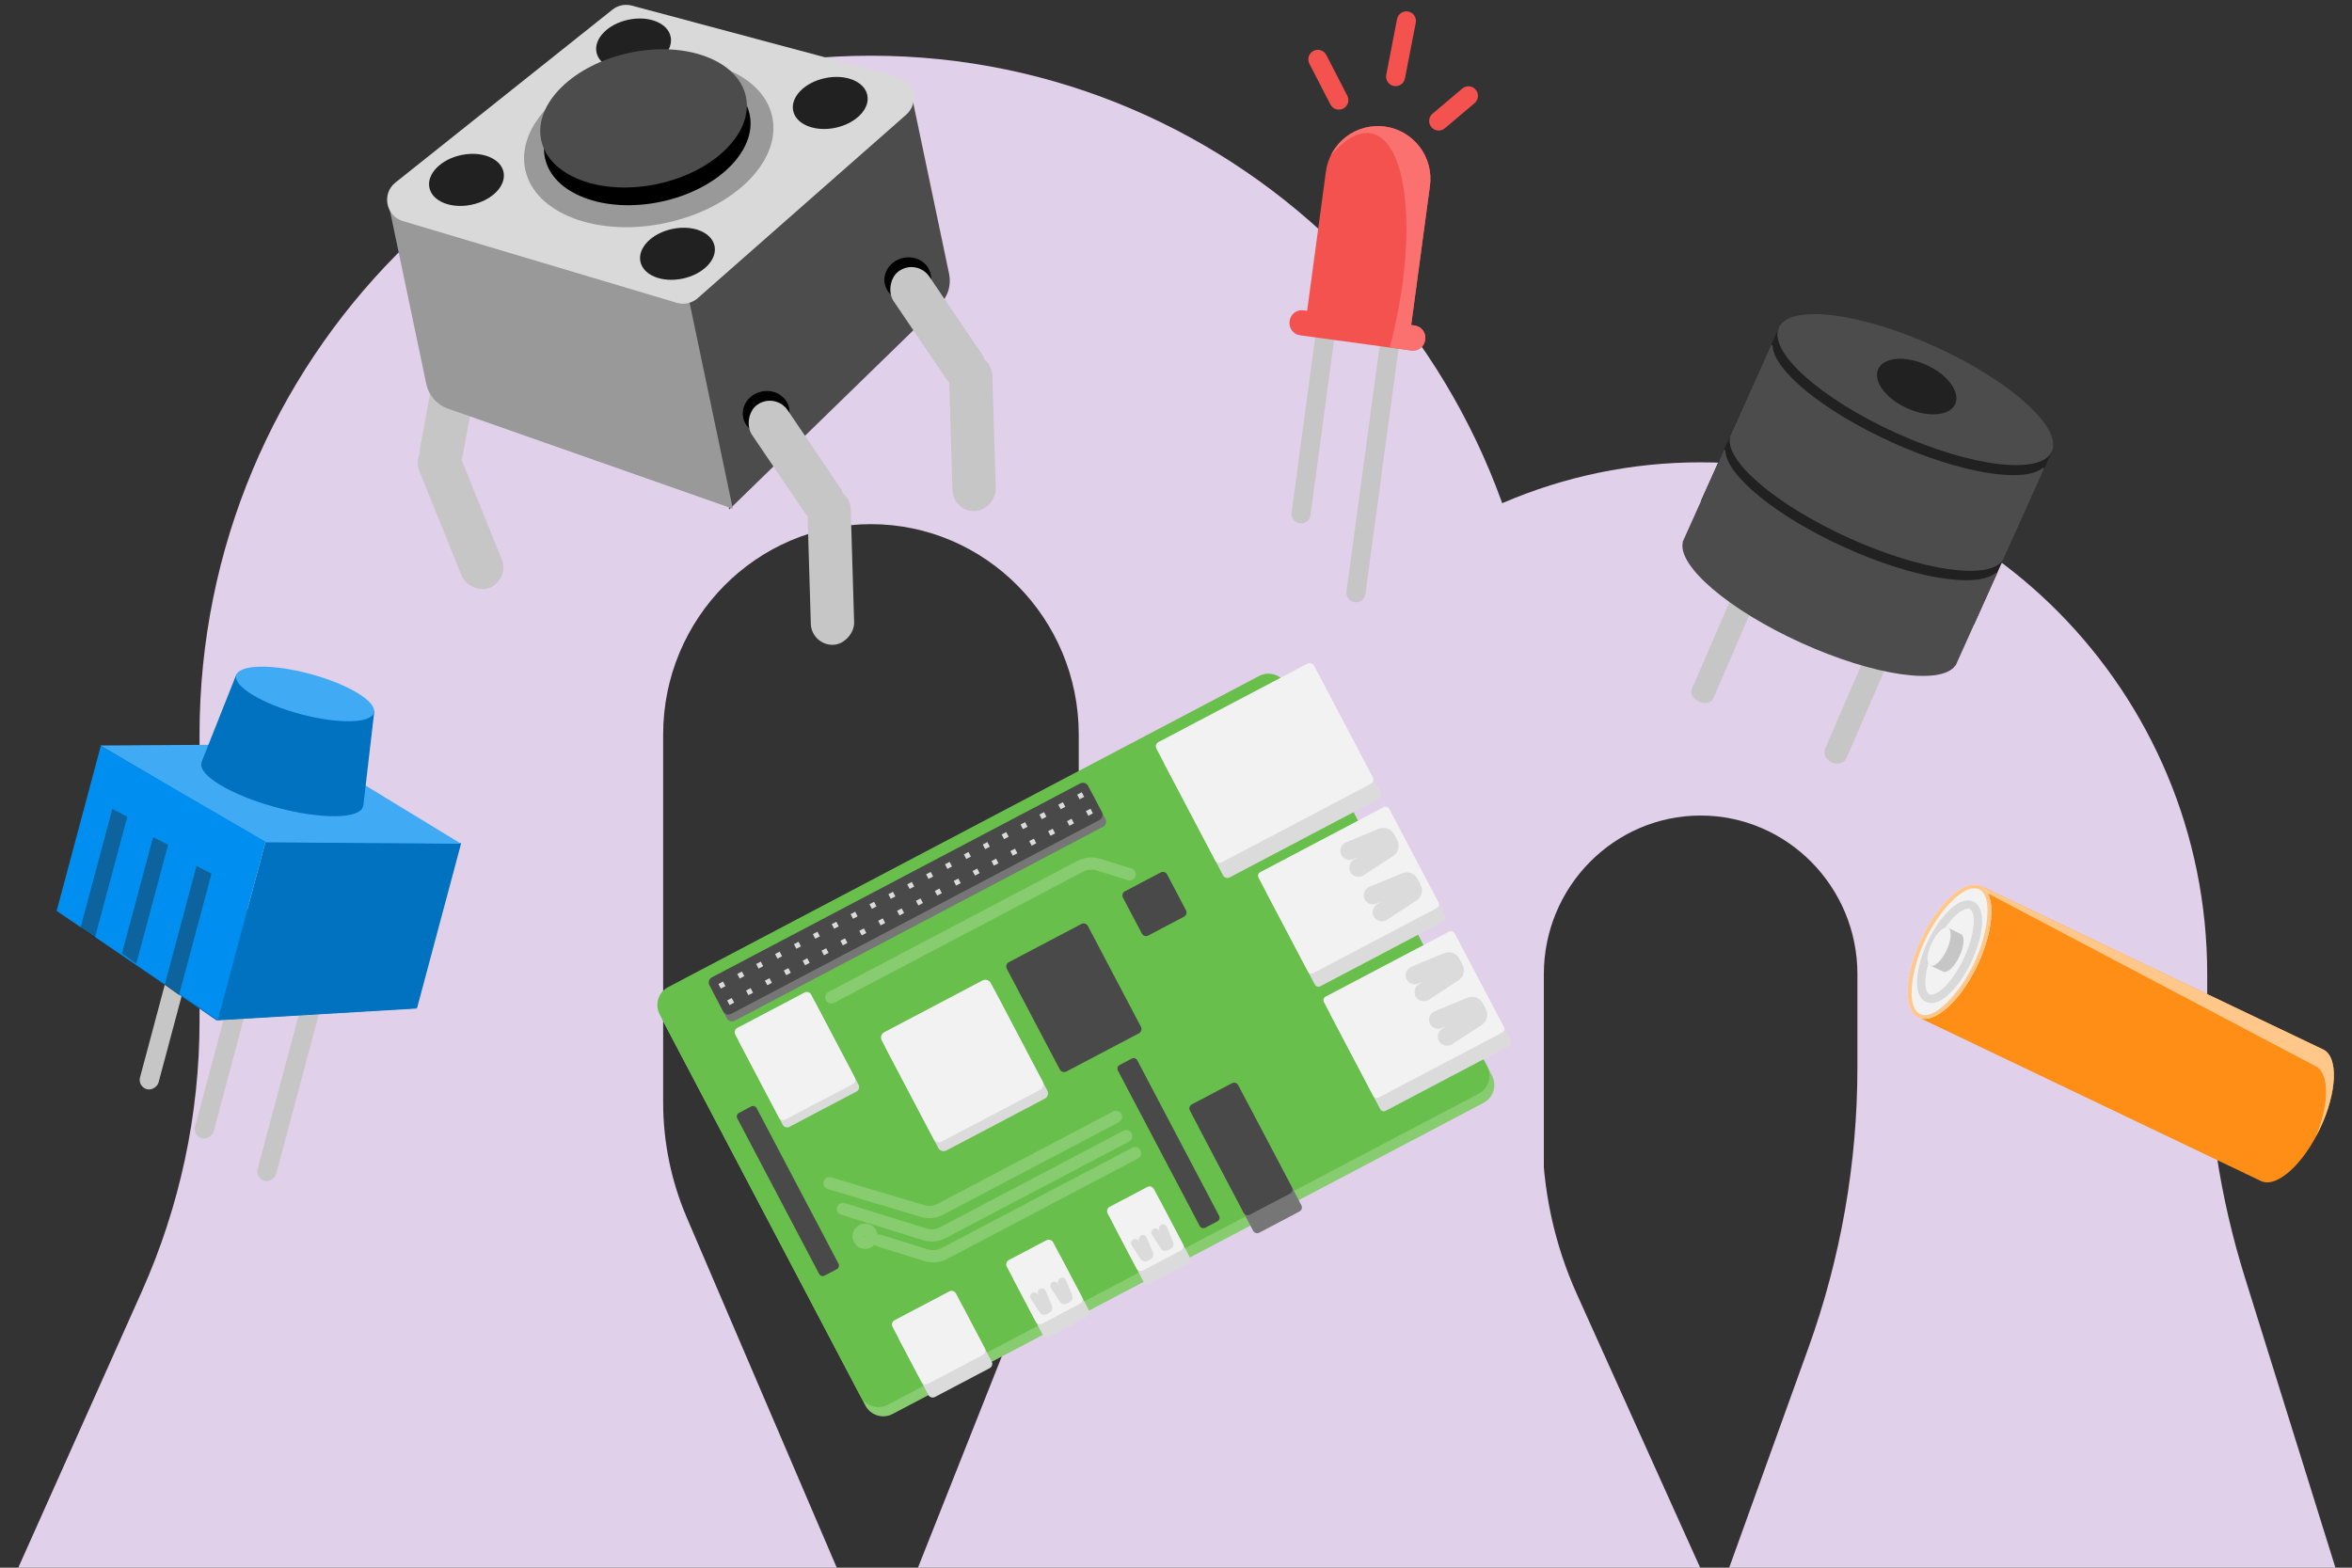 <svg width="570" height="380" viewBox="0 0 570 380" fill="none" xmlns="http://www.w3.org/2000/svg">
<rect x="0" y="0" width="570" height="380" fill="#333333" stroke="none"/>
<g clip-path="url(#clip0_3599_34125)">
<path d="M534.911 236.131L534.911 249.802C534.911 270.069 537.98 290.219 544.016 309.567L565.986 380L419.064 380L438.256 326.739C446.119 304.917 450.139 281.897 450.139 258.702L450.139 236.131C450.139 214.905 433.053 197.683 412.143 197.683C391.236 197.683 374.146 214.905 374.146 236.131L374.146 290.742L374.146 377.465L289.375 377.465L289.375 236.131C289.375 167.748 344.405 112.064 412.143 112.064C479.881 112.064 534.911 167.748 534.911 236.131Z" fill="#E1D0EA"/>
<path d="M373.787 178.042L373.787 274.719C373.787 288.177 376.646 301.482 382.176 313.751L412.032 380L222.465 380L253.42 301.957C258.714 288.611 261.433 274.382 261.433 260.024L261.433 178.042C261.433 149.891 238.787 127.052 211.072 127.052C183.363 127.052 160.712 149.891 160.712 178.042L160.712 267.21C160.712 276.808 162.661 286.306 166.439 295.128L202.788 380L4.429 380L34.372 313.035C43.592 292.415 48.358 270.081 48.358 247.493L48.358 178.042C48.358 87.352 121.294 13.504 211.072 13.504C300.851 13.504 373.787 87.352 373.787 178.042Z" fill="#E1D0EA"/>
<path fill-rule="evenodd" clip-rule="evenodd" d="M337.352 78.898C338.618 79.071 339.506 80.239 339.335 81.507L330.901 143.994C330.73 145.262 329.565 146.15 328.299 145.977C327.033 145.804 326.145 144.636 326.316 143.368L334.75 80.882C334.921 79.614 336.086 78.726 337.352 78.898Z" fill="#C6C6C6"/>
<path fill-rule="evenodd" clip-rule="evenodd" d="M321.746 76.77C323.012 76.943 323.899 78.111 323.728 79.379L317.591 124.861C317.42 126.129 316.256 127.017 314.99 126.844C313.724 126.671 312.837 125.503 313.008 124.235L319.144 78.753C319.315 77.485 320.48 76.598 321.746 76.77Z" fill="#C6C6C6"/>
<path d="M335.637 30.678C337.294 30.905 338.89 31.456 340.335 32.302C341.779 33.147 343.044 34.27 344.057 35.606C345.069 36.941 345.81 38.464 346.236 40.086C346.662 41.708 346.765 43.398 346.54 45.06L341.683 81.11L316.466 77.662L321.323 41.613C321.546 39.951 322.093 38.349 322.933 36.9C323.773 35.451 324.889 34.182 326.218 33.167C327.548 32.151 329.064 31.409 330.68 30.982C332.296 30.555 333.981 30.452 335.637 30.678Z" fill="#F3524F"/>
<path d="M342.863 78.913L315.88 75.227C314.257 75.005 312.764 76.144 312.545 77.771L312.524 77.924C312.305 79.551 313.442 81.049 315.065 81.271L342.048 84.957C343.671 85.179 345.164 84.04 345.383 82.413L345.404 82.26C345.623 80.633 344.486 79.135 342.863 78.913Z" fill="#F3524F"/>
<path fill-rule="evenodd" clip-rule="evenodd" d="M357.637 21.743C358.458 22.722 358.334 24.183 357.36 25.006L350.147 31.101C349.172 31.924 347.716 31.798 346.894 30.819C346.072 29.84 346.196 28.379 347.171 27.556L354.384 21.462C355.359 20.638 356.815 20.764 357.637 21.743Z" fill="#F3524F"/>
<path fill-rule="evenodd" clip-rule="evenodd" d="M341.281 2.797C342.534 3.043 343.351 4.26 343.107 5.516L340.488 19.011C340.244 20.266 339.031 21.085 337.779 20.839C336.527 20.593 335.709 19.376 335.953 18.12L338.573 4.626C338.816 3.37 340.029 2.551 341.281 2.797Z" fill="#F3524F"/>
<path fill-rule="evenodd" clip-rule="evenodd" d="M318.312 12.329C319.444 11.742 320.837 12.187 321.424 13.324L326.517 23.197C327.104 24.334 326.661 25.731 325.529 26.318C324.397 26.905 323.004 26.46 322.418 25.323L317.324 15.45C316.738 14.313 317.18 12.916 318.312 12.329Z" fill="#F3524F"/>
<path d="M464.915 246.591L547.948 286.275C551.684 288.061 558.084 282.374 562.247 273.572C566.411 264.77 566.758 256.191 563.023 254.405L479.989 214.721L464.915 246.591Z" fill="#FE8E15"/>
<path d="M479.656 215.461L561.122 258.409C564.563 260.053 564.534 267.49 561.24 275.53C561.592 274.885 561.925 274.23 562.248 273.547C566.411 264.749 566.758 256.173 563.023 254.389L480.005 214.721L479.656 215.461Z" fill="#FFC78A"/>
<path d="M479.242 233.922C483.41 225.109 483.758 216.517 480.019 214.73C476.28 212.943 469.87 218.637 465.702 227.45C461.534 236.262 461.186 244.854 464.926 246.642C468.665 248.429 475.075 242.734 479.242 233.922Z" fill="#F2F2F2"/>
<path d="M466.545 227.853C469.923 220.71 476.125 213.905 479.619 215.575C483.113 217.245 481.782 226.367 478.4 233.519C475.017 240.671 468.819 247.466 465.325 245.796C461.831 244.126 463.167 234.995 466.545 227.853ZM465.702 227.45C461.533 236.263 461.185 244.854 464.926 246.642C468.666 248.429 475.074 242.735 479.242 233.922C483.411 225.108 483.759 216.517 480.019 214.73C476.279 212.942 469.871 218.636 465.702 227.45Z" fill="#FFC78A"/>
<path d="M476.819 232.763C479.759 226.547 480.197 220.578 477.796 219.431C475.396 218.284 471.066 222.393 468.126 228.609C465.186 234.825 464.749 240.794 467.149 241.941C469.55 243.088 473.879 238.979 476.819 232.763Z" stroke="#D9D9D9" stroke-width="2.007" stroke-miterlimit="10"/>
<path d="M472.087 224.924L475.201 226.413C476.195 226.888 476.048 229.309 474.858 231.826C473.668 234.343 471.902 235.99 470.899 235.511L467.784 234.022" fill="#C6C6C6"/>
<path d="M471.749 230.341C472.937 227.828 473.091 225.404 472.092 224.927C471.093 224.449 469.32 226.099 468.131 228.612C466.943 231.124 466.789 233.548 467.788 234.026C468.787 234.503 470.56 232.853 471.749 230.341Z" fill="#F2F2F2"/>
<path fill-rule="evenodd" clip-rule="evenodd" d="M434.662 117.168C433.229 116.537 431.716 116.836 431.284 117.836L409.976 167.104C409.543 168.104 410.355 169.426 411.789 170.057C413.223 170.687 414.735 170.388 415.168 169.389L436.475 120.121C436.908 119.121 436.096 117.799 434.662 117.168Z" fill="#C6C6C6"/>
<path fill-rule="evenodd" clip-rule="evenodd" d="M465.585 134.783C464.152 134.152 462.545 134.668 461.997 135.936L442.331 181.406C441.783 182.674 442.501 184.213 443.935 184.843C445.368 185.474 446.975 184.958 447.523 183.69L467.188 138.22C467.737 136.952 467.019 135.413 465.585 134.783Z" fill="#C6C6C6"/>
<rect width="72.626" height="45.97" transform="matrix(-0.911 -0.413 -0.41 0.912 497.248 109.441)" fill="#212121"/>
<ellipse cx="36.313" cy="11.492" rx="36.313" ry="11.492" transform="matrix(-0.911 -0.413 -0.41 0.912 501.958 98.959)" fill="#4C4C4C"/>
<path fill-rule="evenodd" clip-rule="evenodd" d="M495.408 113.536L495.073 113.385C490.584 117.232 475.112 114.742 458.449 107.193C441.787 99.644 429.689 89.642 429.591 83.716L429.256 83.564L419.485 105.315L419.225 105.893L419.278 105.917C417.879 111.662 430.399 122.397 448.031 130.385C465.663 138.374 481.962 140.697 485.324 135.841L485.378 135.865L485.629 135.305C485.632 135.299 485.634 135.293 485.637 135.288C485.64 135.282 485.642 135.276 485.645 135.27L495.408 113.536Z" fill="#4C4C4C"/>
<path fill-rule="evenodd" clip-rule="evenodd" d="M483.965 139.009L483.631 138.857C479.142 142.705 463.67 140.216 447.007 132.666C430.344 125.116 418.246 115.114 418.148 109.189L417.812 109.036L407.782 131.365L407.835 131.389C406.436 137.135 418.956 147.869 436.588 155.857C454.22 163.846 470.518 166.169 473.881 161.313L473.934 161.337L474.171 160.81C474.179 160.793 474.187 160.777 474.194 160.76C474.202 160.743 474.209 160.726 474.216 160.709L483.965 139.009Z" fill="#4C4C4C"/>
<ellipse cx="10.242" cy="5.746" rx="10.242" ry="5.746" transform="matrix(-0.911 -0.413 -0.41 0.912 476.192 92.692)" fill="#212121"/>
<rect width="10.498" height="33.371" rx="5.249" transform="matrix(0.983 0.182 -0.181 0.984 106.908 80.81)" fill="#C6C6C6"/>
<rect width="10.503" height="37.924" rx="5.251" transform="matrix(0.926 -0.377 0.374 0.927 99.654 109.275)" fill="#C6C6C6"/>
<path d="M220.827 22.597L166.277 73.637L176.734 123.494L227.753 73.821C229.727 71.9 230.581 69.102 230.016 66.408L220.827 22.597Z" fill="#4C4C4C"/>
<path d="M94.15 49.395L167.134 73.456L177.591 123.312L108.503 99.028C105.86 98.099 103.895 95.856 103.319 93.112L94.15 49.395Z" fill="#999999"/>
<path d="M153.119 1.357C151.486 0.92 149.745 1.283 148.423 2.337L95.829 44.25C92.446 46.946 93.495 52.353 97.641 53.59L164.024 73.397C165.783 73.921 167.686 73.504 169.065 72.291L219.622 27.796C222.832 24.971 221.596 19.688 217.465 18.582L153.119 1.357Z" fill="#D9D9D9"/>
<ellipse cx="9.186" cy="6.148" rx="9.186" ry="6.148" transform="matrix(-0.978 0.207 0.205 0.979 161.269 2.878)" fill="#212121"/>
<ellipse cx="30.621" cy="19.762" rx="30.621" ry="19.762" transform="matrix(-0.978 0.207 0.205 0.979 183.119 9.029)" fill="#999999"/>
<ellipse cx="25.371" cy="16.248" rx="25.371" ry="16.248" transform="matrix(-0.978 0.207 0.205 0.979 178.344 11.834)" fill="black"/>
<ellipse cx="25.371" cy="16.248" rx="25.371" ry="16.248" transform="matrix(-0.978 0.207 0.205 0.979 177.442 7.536)" fill="#4C4C4C"/>
<ellipse cx="9.186" cy="6.148" rx="9.186" ry="6.148" transform="matrix(-0.978 0.207 0.205 0.979 208.934 17.034)" fill="#212121"/>
<ellipse cx="9.186" cy="6.148" rx="9.186" ry="6.148" transform="matrix(-0.978 0.207 0.205 0.979 120.772 35.684)" fill="#212121"/>
<ellipse cx="9.186" cy="6.148" rx="9.186" ry="6.148" transform="matrix(-0.978 0.207 0.205 0.979 171.906 53.594)" fill="#212121"/>
<ellipse cx="5.687" cy="5.27" rx="5.687" ry="5.27" transform="matrix(-0.978 0.207 0.205 0.979 224.48 61.325)" fill="black"/>
<ellipse cx="5.687" cy="5.27" rx="5.687" ry="5.27" transform="matrix(-0.978 0.207 0.205 0.979 190.155 93.723)" fill="black"/>
<rect width="10.511" height="33.331" rx="5.255" transform="matrix(-0.825 0.564 0.561 0.828 222.269 62.691)" fill="#C6C6C6"/>
<rect width="10.497" height="37.947" rx="5.248" transform="matrix(-1 0.03 0.03 1 240.34 85.798)" fill="#C6C6C6"/>
<rect width="10.511" height="33.331" rx="5.255" transform="matrix(-0.825 0.564 0.561 0.828 187.944 95.088)" fill="#C6C6C6"/>
<rect width="10.497" height="37.947" rx="5.248" transform="matrix(-1 0.03 0.03 1 206.016 118.196)" fill="#C6C6C6"/>
<rect width="4.656" height="44.066" rx="2.328" transform="matrix(-0.965 -0.261 -0.258 0.966 49.196 222.056)" fill="#C6C6C6"/>
<rect width="4.656" height="44.066" rx="2.328" transform="matrix(-0.965 -0.261 -0.258 0.966 62.539 233.955)" fill="#C6C6C6"/>
<rect width="4.656" height="58.087" rx="2.328" transform="matrix(-0.965 -0.261 -0.258 0.966 81.308 230.721)" fill="#C6C6C6"/>
<path d="M111.771 204.364L64.351 204.016L52.79 247.23L101.073 244.353L111.771 204.364Z" fill="#0072C0"/>
<path d="M72.163 180.406L24.281 180.706L64.023 204.167L111.732 204.511L72.163 180.406Z" fill="#40ABF4"/>
<path d="M61.477 220.349L13.595 220.65L52.474 247.335L101.047 244.454L61.477 220.349Z" fill="#0072C0"/>
<path d="M24.428 180.796L64.352 204.017L52.79 247.23L13.729 220.785L24.428 180.796Z" fill="#008FF0"/>
<path d="M90.713 172.403L57.316 163.392L48.88 184.628L88.057 195.199L90.713 172.403Z" fill="#0072C0"/>
<ellipse cx="17.295" cy="5.008" rx="17.295" ry="5.008" transform="matrix(-0.965 -0.261 -0.258 0.966 91.921 167.888)" fill="#40ABF4"/>
<ellipse cx="20.289" cy="5.675" rx="20.289" ry="5.675" transform="matrix(-0.965 -0.261 -0.258 0.966 89.437 190.039)" fill="#0072C0"/>
<path opacity="0.4" d="M51.255 211.783L47.633 209.878L39.927 238.682L43.377 241.232L51.255 211.783Z" fill="#212121"/>
<path opacity="0.4" d="M40.739 204.763L37.108 202.889L29.567 231.08L33.024 233.598L40.739 204.763Z" fill="#212121"/>
<path opacity="0.4" d="M30.848 197.979L27.226 196.074L19.52 224.878L22.969 227.428L30.848 197.979Z" fill="#212121"/>
<path d="M273.581 194.421C272.291 195.1 270.694 194.602 270.014 193.309C269.334 192.016 269.827 190.417 271.117 189.738C272.406 189.059 274.003 189.557 274.684 190.851C275.364 192.144 274.87 193.742 273.581 194.421ZM319.921 282.503C318.631 283.182 317.035 282.684 316.354 281.391C315.674 280.097 316.168 278.499 317.458 277.82C318.747 277.141 320.344 277.64 321.024 278.933C321.704 280.226 321.21 281.825 319.921 282.503ZM169.64 249.154C168.35 249.832 166.754 249.335 166.073 248.041C165.393 246.748 165.886 245.149 167.176 244.47C168.466 243.791 170.062 244.289 170.743 245.582C171.423 246.875 170.929 248.474 169.64 249.154ZM215.98 337.235C214.691 337.914 213.094 337.417 212.414 336.123C211.733 334.83 212.227 333.231 213.516 332.552C214.806 331.873 216.403 332.371 217.083 333.664C217.764 334.957 217.27 336.556 215.98 337.235ZM306.288 166.104L163.06 241.523C160.675 242.779 159.761 245.737 161.021 248.13L209.716 340.688C210.975 343.08 213.929 344.002 216.314 342.745L359.542 267.326C361.928 266.07 362.841 263.112 361.582 260.72L312.886 168.161C311.628 165.769 308.674 164.848 306.288 166.104Z" fill="#87CC6F"/>
<path d="M272.427 192.18C271.137 192.859 269.54 192.36 268.86 191.067C268.18 189.774 268.673 188.175 269.963 187.497C271.252 186.817 272.849 187.315 273.53 188.608C274.21 189.901 273.716 191.5 272.427 192.18ZM318.767 280.262C317.477 280.941 315.881 280.443 315.201 279.149C314.52 277.856 315.014 276.258 316.304 275.579C317.593 274.899 319.19 275.397 319.87 276.69C320.55 277.984 320.057 279.582 318.767 280.262ZM168.486 246.911C167.196 247.59 165.6 247.093 164.919 245.8C164.239 244.507 164.733 242.907 166.022 242.228C167.312 241.549 168.908 242.047 169.589 243.34C170.269 244.634 169.775 246.233 168.486 246.911ZM214.826 334.993C213.537 335.672 211.94 335.174 211.26 333.881C210.579 332.588 211.073 330.989 212.363 330.31C213.652 329.632 215.249 330.129 215.929 331.423C216.61 332.716 216.116 334.315 214.826 334.993ZM305.134 163.862L161.906 239.281C159.522 240.537 158.608 243.495 159.867 245.887L208.562 338.446C209.821 340.839 212.775 341.759 215.161 340.503L358.388 265.084C360.774 263.828 361.687 260.87 360.428 258.478L311.732 165.92C310.474 163.527 307.52 162.605 305.134 163.862Z" fill="#69BF4B"/>
<path d="M334.119 193.656L297.993 212.679C297.419 212.981 296.708 212.759 296.405 212.183L282.166 185.119C281.863 184.543 282.083 183.83 282.657 183.528L318.783 164.505C319.357 164.203 320.069 164.425 320.372 165.001L334.611 192.066C334.914 192.641 334.693 193.354 334.119 193.656Z" fill="#DBDBDB"/>
<path d="M332.206 190.005L296.08 209.028C295.505 209.331 294.794 209.109 294.491 208.533L280.252 181.467C279.949 180.891 280.169 180.18 280.743 179.877L316.869 160.854C317.444 160.552 318.155 160.773 318.458 161.349L332.697 188.415C333 188.991 332.78 189.702 332.206 190.005Z" fill="#F2F2F2"/>
<path d="M349.911 223.299L319.969 239.065C319.49 239.318 318.897 239.132 318.644 238.651L306.689 215.929C306.436 215.448 306.619 214.854 307.099 214.601L337.041 198.834C337.52 198.583 338.113 198.767 338.366 199.248L350.321 221.972C350.574 222.452 350.39 223.046 349.911 223.299Z" fill="#DBDBDB"/>
<path d="M365.755 253.485L335.812 269.252C335.333 269.505 334.74 269.319 334.487 268.838L322.533 246.115C322.279 245.634 322.463 245.041 322.942 244.788L352.884 229.021C353.363 228.77 353.957 228.954 354.209 229.434L366.164 252.159C366.417 252.639 366.233 253.233 365.755 253.485Z" fill="#DBDBDB"/>
<path d="M348.221 220.105L318.279 235.871C317.8 236.124 317.207 235.938 316.954 235.458L304.999 212.735C304.746 212.254 304.929 211.66 305.408 211.408L335.35 195.641C335.83 195.389 336.423 195.574 336.675 196.054L348.631 218.778C348.884 219.258 348.7 219.852 348.221 220.105Z" fill="#F2F2F2"/>
<path d="M364.07 250.275L334.127 266.042C333.648 266.294 333.055 266.109 332.802 265.629L320.847 242.905C320.594 242.425 320.778 241.83 321.257 241.578L351.199 225.812C351.678 225.559 352.272 225.744 352.524 226.225L364.479 248.948C364.732 249.429 364.548 250.022 364.07 250.275Z" fill="#F2F2F2"/>
<path d="M253.204 266.311L229.361 278.866C228.648 279.241 227.764 278.967 227.389 278.251L214.807 254.338C214.431 253.622 214.704 252.738 215.417 252.362L239.261 239.807C239.974 239.432 240.857 239.707 241.233 240.423L253.814 264.336C254.191 265.051 253.918 265.935 253.204 266.311Z" fill="#DBDBDB"/>
<path d="M276.005 250.476L258.431 259.73C257.855 260.034 257.141 259.811 256.837 259.233L243.994 234.822C243.69 234.244 243.911 233.529 244.487 233.226L262.061 223.972C262.637 223.668 263.35 223.891 263.654 224.469L276.498 248.88C276.802 249.458 276.581 250.172 276.005 250.476Z" fill="#494949"/>
<path d="M286.955 222.197L278.258 226.777C277.706 227.067 277.022 226.854 276.731 226.301L272.142 217.578C271.851 217.024 272.062 216.34 272.614 216.05L281.31 211.47C281.863 211.179 282.546 211.392 282.838 211.946L287.427 220.668C287.718 221.222 287.507 221.906 286.955 222.197Z" fill="#494949"/>
<path d="M314.927 293.663L305.185 298.793C304.644 299.077 303.974 298.868 303.688 298.326L290.652 273.547C290.366 273.004 290.573 272.333 291.115 272.048L300.856 266.919C301.397 266.633 302.067 266.843 302.353 267.385L315.39 292.164C315.675 292.707 315.468 293.378 314.927 293.663Z" fill="#767676"/>
<path d="M312.644 289.31L302.903 294.44C302.361 294.724 301.691 294.516 301.406 293.973L288.37 269.194C288.084 268.651 288.291 267.98 288.833 267.695L298.574 262.566C299.115 262.281 299.785 262.489 300.071 263.033L313.107 287.812C313.393 288.354 313.185 289.025 312.644 289.31Z" fill="#494949"/>
<path d="M287.832 306.325L278.707 311.129C278.127 311.435 277.41 311.211 277.104 310.629L270.105 297.326C269.799 296.746 270.021 296.027 270.601 295.723L279.726 290.917C280.305 290.612 281.023 290.836 281.328 291.417L288.327 304.72C288.633 305.301 288.411 306.019 287.832 306.325Z" fill="#DBDBDB"/>
<path d="M263.403 319.209L254.278 324.014C253.698 324.319 252.981 324.095 252.675 323.514L245.676 310.211C245.37 309.63 245.592 308.912 246.172 308.607L255.297 303.802C255.876 303.497 256.594 303.72 256.899 304.301L263.899 317.605C264.204 318.186 263.983 318.904 263.403 319.209Z" fill="#DBDBDB"/>
<path d="M239.842 331.636L226.578 338.621C225.999 338.926 225.282 338.703 224.976 338.121L217.977 324.818C217.671 324.237 217.893 323.518 218.472 323.214L231.737 316.23C232.315 315.924 233.033 316.147 233.338 316.729L240.338 330.032C240.643 330.613 240.422 331.332 239.842 331.636Z" fill="#DBDBDB"/>
<path d="M286.156 303.125L277.031 307.93C276.451 308.235 275.734 308.011 275.428 307.43L268.429 294.127C268.123 293.546 268.345 292.827 268.925 292.522L278.05 287.717C278.629 287.412 279.347 287.635 279.652 288.217L286.652 301.52C286.957 302.101 286.736 302.819 286.156 303.125Z" fill="#F2F2F2"/>
<path d="M261.72 316.027L252.595 320.831C252.015 321.137 251.299 320.913 250.993 320.331L243.994 307.028C243.688 306.448 243.91 305.729 244.489 305.424L253.615 300.619C254.194 300.313 254.911 300.537 255.217 301.119L262.216 314.422C262.521 315.003 262.3 315.721 261.72 316.027Z" fill="#F2F2F2"/>
<path d="M238.168 328.436L224.904 335.421C224.324 335.726 223.607 335.502 223.301 334.921L216.303 321.618C215.997 321.036 216.219 320.319 216.798 320.013L230.062 313.029C230.641 312.724 231.359 312.948 231.664 313.529L238.664 326.832C238.969 327.413 238.748 328.131 238.168 328.436Z" fill="#F2F2F2"/>
<path d="M207.581 264.573L191.299 273.147C190.717 273.453 189.998 273.229 189.692 272.646L179.126 252.564C178.819 251.981 179.042 251.259 179.623 250.954L195.905 242.38C196.487 242.075 197.206 242.299 197.513 242.881L208.078 262.964C208.385 263.546 208.163 264.267 207.581 264.573Z" fill="#DBDBDB"/>
<path d="M252.073 264.154L228.229 276.71C227.516 277.085 226.633 276.81 226.257 276.095L213.676 252.181C213.299 251.466 213.573 250.581 214.286 250.205L238.129 237.651C238.842 237.275 239.726 237.551 240.101 238.266L252.683 262.179C253.059 262.895 252.786 263.778 252.073 264.154Z" fill="#F2F2F2"/>
<path d="M267.323 200.413L178.043 247.425C177.356 247.786 176.507 247.521 176.144 246.832L172.795 240.465C172.432 239.777 172.695 238.925 173.382 238.564L262.662 191.553C263.348 191.191 264.198 191.456 264.561 192.145L267.91 198.512C268.272 199.2 268.009 200.052 267.323 200.413Z" fill="#767676"/>
<path d="M206.648 262.78L190.366 271.353C189.784 271.66 189.065 271.435 188.758 270.852L178.193 250.77C177.886 250.187 178.108 249.467 178.69 249.16L194.972 240.587C195.554 240.281 196.273 240.505 196.58 241.088L207.145 261.17C207.452 261.753 207.229 262.474 206.648 262.78Z" fill="#F2F2F2"/>
<path d="M266.455 198.758L177.175 245.769C176.488 246.131 175.639 245.866 175.276 245.177L171.926 238.81C171.564 238.122 171.827 237.27 172.514 236.909L261.794 189.897C262.48 189.536 263.33 189.801 263.692 190.49L267.042 196.856C267.404 197.545 267.141 198.396 266.455 198.758Z" fill="#494949"/>
<path d="M202.807 307.64L199.831 309.207C199.356 309.458 198.768 309.274 198.517 308.797L178.675 271.084C178.425 270.607 178.607 270.018 179.082 269.768L182.057 268.2C182.532 267.95 183.121 268.134 183.372 268.611L203.214 306.324C203.464 306.8 203.282 307.39 202.807 307.64Z" fill="#494949"/>
<path d="M295.044 296.035L292.068 297.603C291.593 297.853 291.005 297.669 290.754 297.193L270.912 259.479C270.662 259.002 270.843 258.413 271.319 258.163L274.294 256.595C274.769 256.345 275.359 256.529 275.609 257.006L295.451 294.72C295.701 295.196 295.519 295.785 295.044 296.035Z" fill="#494949"/>
<path d="M201.022 286.797L223.56 293.541C225.003 293.973 226.557 293.823 227.888 293.122L270.461 270.708" stroke="#87CC6F" stroke-width="2.959" stroke-miterlimit="10" stroke-linecap="round"/>
<path d="M204.291 293.026L224.096 299.2C225.556 299.656 227.136 299.512 228.487 298.8L272.925 275.404" stroke="#87CC6F" stroke-width="2.959" stroke-miterlimit="10" stroke-linecap="round"/>
<path d="M213.059 300.704L224.449 304.256C225.909 304.711 227.489 304.567 228.841 303.855L275.074 279.512" stroke="#87CC6F" stroke-width="2.959" stroke-miterlimit="10" stroke-linecap="round"/>
<path d="M208.265 300.405C207.859 299.631 208.156 298.673 208.928 298.265C209.701 297.857 210.656 298.154 211.062 298.928C211.469 299.702 211.172 300.66 210.399 301.068C209.627 301.476 208.672 301.179 208.265 300.405Z" stroke="#87CC6F" stroke-width="2.959" stroke-miterlimit="10"/>
<path d="M342.87 236.388L350.817 233.086C351.158 232.945 351.551 233.087 351.724 233.415L352.484 234.86C352.657 235.188 352.551 235.594 352.241 235.794L345.022 240.479" stroke="#DBDBDB" stroke-width="4.424" stroke-miterlimit="10" stroke-linecap="round"/>
<path d="M348.533 247.173L356.48 243.872C356.821 243.73 357.215 243.872 357.387 244.2L358.148 245.645C358.32 245.973 358.214 246.379 357.905 246.58L350.686 251.264" stroke="#DBDBDB" stroke-width="4.424" stroke-miterlimit="10" stroke-linecap="round"/>
<path d="M281.869 297.789L283.374 301.411C283.439 301.566 283.374 301.745 283.226 301.824L282.571 302.168C282.422 302.247 282.238 302.199 282.147 302.058L280.015 298.765" stroke="#DBDBDB" stroke-width="2.011" stroke-miterlimit="10" stroke-linecap="round"/>
<path d="M276.981 300.353L278.487 303.975C278.552 304.131 278.487 304.31 278.339 304.388L277.684 304.733C277.535 304.811 277.351 304.763 277.26 304.622L275.127 301.329" stroke="#DBDBDB" stroke-width="2.011" stroke-miterlimit="10" stroke-linecap="round"/>
<path d="M257.396 310.701L258.901 314.324C258.966 314.479 258.902 314.658 258.753 314.736L258.098 315.081C257.949 315.16 257.766 315.111 257.674 314.97L255.542 311.677" stroke="#DBDBDB" stroke-width="2.011" stroke-miterlimit="10" stroke-linecap="round"/>
<path d="M252.507 313.283L254.012 316.905C254.077 317.061 254.012 317.24 253.864 317.317L253.209 317.663C253.06 317.741 252.877 317.693 252.785 317.552L250.653 314.259" stroke="#DBDBDB" stroke-width="2.011" stroke-miterlimit="10" stroke-linecap="round"/>
<path d="M327.053 206.234L335 202.932C335.341 202.79 335.735 202.932 335.907 203.26L336.668 204.706C336.84 205.033 336.735 205.439 336.425 205.64L329.205 210.325" stroke="#DBDBDB" stroke-width="4.424" stroke-miterlimit="10" stroke-linecap="round"/>
<path d="M332.717 217.019L340.664 213.718C341.005 213.575 341.399 213.718 341.572 214.045L342.332 215.491C342.505 215.819 342.399 216.224 342.089 216.425L334.87 221.11" stroke="#DBDBDB" stroke-width="4.424" stroke-miterlimit="10" stroke-linecap="round"/>
<path d="M174.108 238.509L175.221 237.921L175.806 239.036L174.693 239.624L174.108 238.509Z" fill="#DBDBDB"/>
<path d="M178.686 236.082L179.799 235.494L180.384 236.609L179.271 237.197L178.686 236.082Z" fill="#DBDBDB"/>
<path d="M183.259 233.673L184.372 233.085L184.957 234.2L183.844 234.788L183.259 233.673Z" fill="#DBDBDB"/>
<path d="M187.836 231.255L188.949 230.667L189.534 231.782L188.421 232.37L187.836 231.255Z" fill="#DBDBDB"/>
<path d="M192.408 228.863L193.521 228.275L194.106 229.39L192.993 229.978L192.408 228.863Z" fill="#DBDBDB"/>
<path d="M196.988 226.428L198.102 225.84L198.687 226.955L197.574 227.543L196.988 226.428Z" fill="#DBDBDB"/>
<path d="M201.565 224.011L202.678 223.423L203.263 224.538L202.15 225.126L201.565 224.011Z" fill="#DBDBDB"/>
<path d="M206.142 221.584L207.255 220.996L207.84 222.111L206.727 222.699L206.142 221.584Z" fill="#DBDBDB"/>
<path d="M210.716 219.183L211.83 218.596L212.415 219.711L211.302 220.299L210.716 219.183Z" fill="#DBDBDB"/>
<path d="M215.295 216.757L216.408 216.169L216.993 217.284L215.88 217.872L215.295 216.757Z" fill="#DBDBDB"/>
<path d="M219.866 214.357L220.979 213.769L221.564 214.884L220.451 215.472L219.866 214.357Z" fill="#DBDBDB"/>
<path d="M224.444 211.93L225.558 211.342L226.143 212.458L225.03 213.045L224.444 211.93Z" fill="#DBDBDB"/>
<path d="M229.019 209.503L230.132 208.915L230.717 210.03L229.604 210.618L229.019 209.503Z" fill="#DBDBDB"/>
<path d="M233.596 207.103L234.709 206.515L235.295 207.63L234.181 208.218L233.596 207.103Z" fill="#DBDBDB"/>
<path d="M238.169 204.702L239.282 204.114L239.867 205.229L238.754 205.817L238.169 204.702Z" fill="#DBDBDB"/>
<path d="M242.744 202.284L243.857 201.696L244.443 202.812L243.329 203.399L242.744 202.284Z" fill="#DBDBDB"/>
<path d="M247.321 199.867L248.434 199.279L249.019 200.394L247.906 200.982L247.321 199.867Z" fill="#DBDBDB"/>
<path d="M251.902 197.44L253.015 196.853L253.6 197.968L252.487 198.556L251.902 197.44Z" fill="#DBDBDB"/>
<path d="M256.473 195.04L257.586 194.452L258.172 195.567L257.058 196.155L256.473 195.04Z" fill="#DBDBDB"/>
<path d="M261.049 192.622L262.163 192.034L262.748 193.149L261.635 193.737L261.049 192.622Z" fill="#DBDBDB"/>
<path d="M176.221 242.505L177.334 241.917L177.92 243.033L176.806 243.62L176.221 242.505Z" fill="#DBDBDB"/>
<path d="M180.795 240.105L181.908 239.517L182.493 240.632L181.38 241.22L180.795 240.105Z" fill="#DBDBDB"/>
<path d="M185.37 237.696L186.483 237.108L187.068 238.223L185.955 238.811L185.37 237.696Z" fill="#DBDBDB"/>
<path d="M189.949 235.26L191.062 234.673L191.648 235.788L190.534 236.376L189.949 235.26Z" fill="#DBDBDB"/>
<path d="M194.523 232.86L195.636 232.272L196.221 233.387L195.108 233.975L194.523 232.86Z" fill="#DBDBDB"/>
<path d="M199.101 230.442L200.214 229.854L200.799 230.969L199.686 231.557L199.101 230.442Z" fill="#DBDBDB"/>
<path d="M203.672 228.032L204.785 227.445L205.37 228.56L204.257 229.148L203.672 228.032Z" fill="#DBDBDB"/>
<path d="M208.249 225.624L209.362 225.036L209.947 226.151L208.834 226.739L208.249 225.624Z" fill="#DBDBDB"/>
<path d="M212.824 223.197L213.938 222.609L214.523 223.724L213.409 224.312L212.824 223.197Z" fill="#DBDBDB"/>
<path d="M217.402 220.779L218.515 220.191L219.1 221.306L217.987 221.894L217.402 220.779Z" fill="#DBDBDB"/>
<path d="M221.978 218.361L223.091 217.773L223.676 218.889L222.563 219.476L221.978 218.361Z" fill="#DBDBDB"/>
<path d="M226.55 215.97L227.664 215.382L228.249 216.497L227.136 217.085L226.55 215.97Z" fill="#DBDBDB"/>
<path d="M231.129 213.544L232.242 212.956L232.827 214.071L231.714 214.659L231.129 213.544Z" fill="#DBDBDB"/>
<path d="M235.706 211.126L236.819 210.538L237.404 211.653L236.291 212.241L235.706 211.126Z" fill="#DBDBDB"/>
<path d="M240.279 208.716L241.392 208.128L241.977 209.243L240.864 209.831L240.279 208.716Z" fill="#DBDBDB"/>
<path d="M244.858 206.298L245.971 205.71L246.556 206.825L245.443 207.413L244.858 206.298Z" fill="#DBDBDB"/>
<path d="M249.434 203.872L250.547 203.284L251.132 204.399L250.019 204.987L249.434 203.872Z" fill="#DBDBDB"/>
<path d="M254.006 201.471L255.119 200.884L255.704 201.999L254.591 202.587L254.006 201.471Z" fill="#DBDBDB"/>
<path d="M258.583 199.044L259.696 198.456L260.281 199.572L259.168 200.159L258.583 199.044Z" fill="#DBDBDB"/>
<path d="M263.162 196.618L264.275 196.031L264.86 197.146L263.747 197.734L263.162 196.618Z" fill="#DBDBDB"/>
<path d="M201.475 241.749L261.816 209.977C263.167 209.265 264.747 209.121 266.208 209.576L273.784 211.939" stroke="#87CC6F" stroke-width="2.959" stroke-miterlimit="10" stroke-linecap="round"/>
<ellipse cx="5.336" cy="4.018" rx="5.336" ry="4.018" transform="matrix(0.981 0.192 -0.19 0.982 267.399 184.384)" fill="#69BF4B"/>
<ellipse cx="5.336" cy="4.018" rx="5.336" ry="4.018" transform="matrix(0.981 0.192 -0.19 0.982 311.521 272.159)" fill="#69BF4B"/>
<ellipse cx="5.336" cy="4.018" rx="5.336" ry="4.018" transform="matrix(0.981 0.192 -0.19 0.982 207.171 326.801)" fill="#69BF4B"/>
<ellipse cx="5.336" cy="4.018" rx="5.336" ry="4.018" transform="matrix(0.981 0.192 -0.19 0.982 163.049 239.026)" fill="#69BF4B"/>
<path fill-rule="evenodd" clip-rule="evenodd" d="M335.637 30.678C337.293 30.904 338.89 31.456 340.334 32.302C341.779 33.147 343.044 34.27 344.056 35.605C345.069 36.941 345.809 38.464 346.235 40.086C346.661 41.708 346.765 43.398 346.539 45.06L341.994 78.795L342.862 78.913C344.485 79.135 345.623 80.633 345.403 82.26L345.383 82.413C345.163 84.04 343.67 85.179 342.048 84.957L336.789 84.239C337.233 82.57 337.65 80.865 338.036 79.128C343.365 55.177 340.882 34.247 332.491 32.38C329.388 31.69 325.913 33.702 322.495 37.723C322.63 37.444 322.776 37.169 322.932 36.9C323.772 35.451 324.889 34.182 326.218 33.167C327.547 32.151 329.063 31.409 330.679 30.982C332.296 30.555 333.98 30.451 335.637 30.678Z" fill="#FA716F"/>
</g>
<defs>
<clipPath id="clip0_3599_34125">
<rect width="570" height="380" fill="white"/>
</clipPath>
</defs>
</svg>
